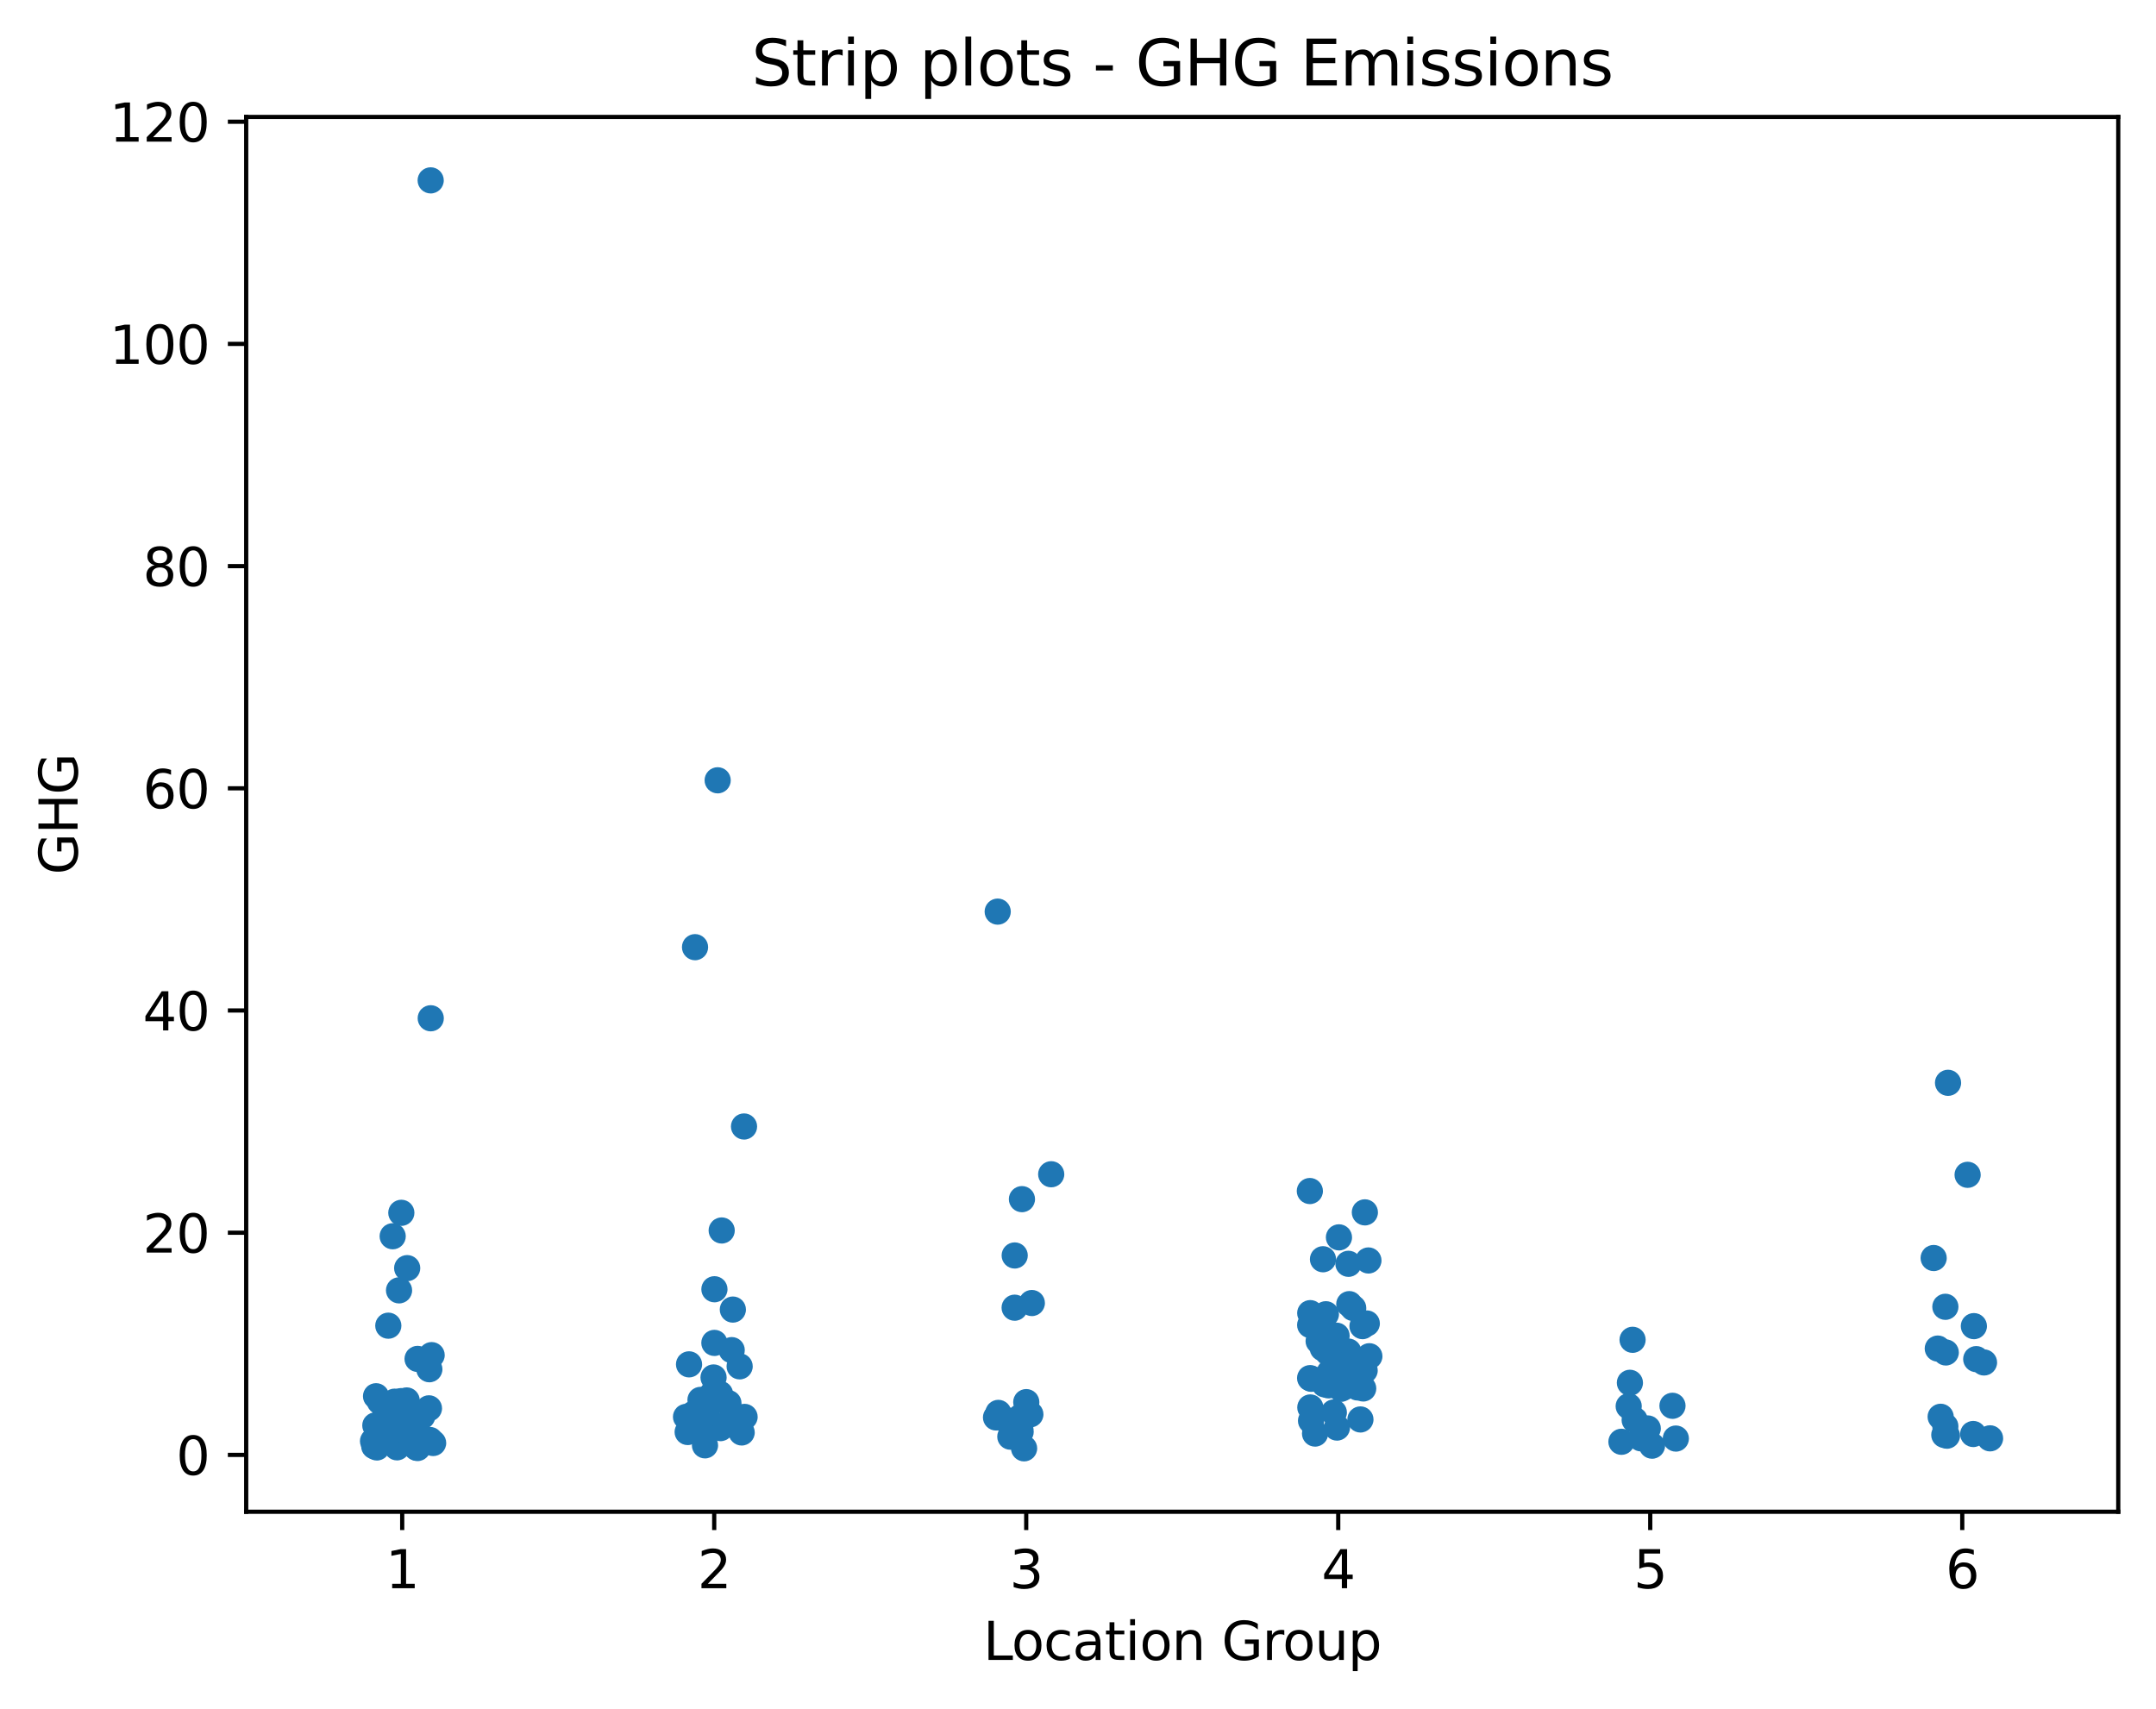 <?xml version="1.0" encoding="utf-8" standalone="no"?>
<!DOCTYPE svg PUBLIC "-//W3C//DTD SVG 1.1//EN"
  "http://www.w3.org/Graphics/SVG/1.1/DTD/svg11.dtd">
<svg xmlns:xlink="http://www.w3.org/1999/xlink" width="411.286pt" height="325.986pt" viewBox="0 0 411.286 325.986" xmlns="http://www.w3.org/2000/svg" version="1.1">
 <defs>
  <style type="text/css">*{stroke-linejoin: round; stroke-linecap: butt}</style>
 </defs>
 <g id="figure_1">
  <g id="patch_1">
   <path d="M 0 325.986 
L 411.286 325.986 
L 411.286 0 
L 0 0 
L 0 325.986 
z
" style="fill: none"/>
  </g>
  <g id="axes_1">
   <g id="patch_2">
    <path d="M 46.966 288.43 
L 404.086 288.43 
L 404.086 22.318 
L 46.966 22.318 
L 46.966 288.43 
z
" style="fill: none"/>
   </g>
   <g id="matplotlib.axis_1">
    <g id="xtick_1">
     <g id="line2d_1">
      <defs>
       <path id="m04339fd107" d="M 0 0 
L 0 3.5 
" style="stroke: #000000; stroke-width: 0.8"/>
      </defs>
      <g>
       <use xlink:href="#m04339fd107" x="76.726" y="288.43" style="stroke: #000000; stroke-width: 0.8"/>
      </g>
     </g>
     <g id="text_1">
      <!-- 1 -->
      <g transform="translate(73.544 303.029) scale(0.1 -0.1)">
       <defs>
        <path id="DejaVuSans-31" d="M 794 531 
L 1825 531 
L 1825 4091 
L 703 3866 
L 703 4441 
L 1819 4666 
L 2450 4666 
L 2450 531 
L 3481 531 
L 3481 0 
L 794 0 
L 794 531 
z
" transform="scale(0.016)"/>
       </defs>
       <use xlink:href="#DejaVuSans-31"/>
      </g>
     </g>
    </g>
    <g id="xtick_2">
     <g id="line2d_2">
      <g>
       <use xlink:href="#m04339fd107" x="136.246" y="288.43" style="stroke: #000000; stroke-width: 0.8"/>
      </g>
     </g>
     <g id="text_2">
      <!-- 2 -->
      <g transform="translate(133.064 303.029) scale(0.1 -0.1)">
       <defs>
        <path id="DejaVuSans-32" d="M 1228 531 
L 3431 531 
L 3431 0 
L 469 0 
L 469 531 
Q 828 903 1448 1529 
Q 2069 2156 2228 2338 
Q 2531 2678 2651 2914 
Q 2772 3150 2772 3378 
Q 2772 3750 2511 3984 
Q 2250 4219 1831 4219 
Q 1534 4219 1204 4116 
Q 875 4013 500 3803 
L 500 4441 
Q 881 4594 1212 4672 
Q 1544 4750 1819 4750 
Q 2544 4750 2975 4387 
Q 3406 4025 3406 3419 
Q 3406 3131 3298 2873 
Q 3191 2616 2906 2266 
Q 2828 2175 2409 1742 
Q 1991 1309 1228 531 
z
" transform="scale(0.016)"/>
       </defs>
       <use xlink:href="#DejaVuSans-32"/>
      </g>
     </g>
    </g>
    <g id="xtick_3">
     <g id="line2d_3">
      <g>
       <use xlink:href="#m04339fd107" x="195.766" y="288.43" style="stroke: #000000; stroke-width: 0.8"/>
      </g>
     </g>
     <g id="text_3">
      <!-- 3 -->
      <g transform="translate(192.584 303.029) scale(0.1 -0.1)">
       <defs>
        <path id="DejaVuSans-33" d="M 2597 2516 
Q 3050 2419 3304 2112 
Q 3559 1806 3559 1356 
Q 3559 666 3084 287 
Q 2609 -91 1734 -91 
Q 1441 -91 1130 -33 
Q 819 25 488 141 
L 488 750 
Q 750 597 1062 519 
Q 1375 441 1716 441 
Q 2309 441 2620 675 
Q 2931 909 2931 1356 
Q 2931 1769 2642 2001 
Q 2353 2234 1838 2234 
L 1294 2234 
L 1294 2753 
L 1863 2753 
Q 2328 2753 2575 2939 
Q 2822 3125 2822 3475 
Q 2822 3834 2567 4026 
Q 2313 4219 1838 4219 
Q 1578 4219 1281 4162 
Q 984 4106 628 3988 
L 628 4550 
Q 988 4650 1302 4700 
Q 1616 4750 1894 4750 
Q 2613 4750 3031 4423 
Q 3450 4097 3450 3541 
Q 3450 3153 3228 2886 
Q 3006 2619 2597 2516 
z
" transform="scale(0.016)"/>
       </defs>
       <use xlink:href="#DejaVuSans-33"/>
      </g>
     </g>
    </g>
    <g id="xtick_4">
     <g id="line2d_4">
      <g>
       <use xlink:href="#m04339fd107" x="255.286" y="288.43" style="stroke: #000000; stroke-width: 0.8"/>
      </g>
     </g>
     <g id="text_4">
      <!-- 4 -->
      <g transform="translate(252.104 303.029) scale(0.1 -0.1)">
       <defs>
        <path id="DejaVuSans-34" d="M 2419 4116 
L 825 1625 
L 2419 1625 
L 2419 4116 
z
M 2253 4666 
L 3047 4666 
L 3047 1625 
L 3713 1625 
L 3713 1100 
L 3047 1100 
L 3047 0 
L 2419 0 
L 2419 1100 
L 313 1100 
L 313 1709 
L 2253 4666 
z
" transform="scale(0.016)"/>
       </defs>
       <use xlink:href="#DejaVuSans-34"/>
      </g>
     </g>
    </g>
    <g id="xtick_5">
     <g id="line2d_5">
      <g>
       <use xlink:href="#m04339fd107" x="314.806" y="288.43" style="stroke: #000000; stroke-width: 0.8"/>
      </g>
     </g>
     <g id="text_5">
      <!-- 5 -->
      <g transform="translate(311.624 303.029) scale(0.1 -0.1)">
       <defs>
        <path id="DejaVuSans-35" d="M 691 4666 
L 3169 4666 
L 3169 4134 
L 1269 4134 
L 1269 2991 
Q 1406 3038 1543 3061 
Q 1681 3084 1819 3084 
Q 2600 3084 3056 2656 
Q 3513 2228 3513 1497 
Q 3513 744 3044 326 
Q 2575 -91 1722 -91 
Q 1428 -91 1123 -41 
Q 819 9 494 109 
L 494 744 
Q 775 591 1075 516 
Q 1375 441 1709 441 
Q 2250 441 2565 725 
Q 2881 1009 2881 1497 
Q 2881 1984 2565 2268 
Q 2250 2553 1709 2553 
Q 1456 2553 1204 2497 
Q 953 2441 691 2322 
L 691 4666 
z
" transform="scale(0.016)"/>
       </defs>
       <use xlink:href="#DejaVuSans-35"/>
      </g>
     </g>
    </g>
    <g id="xtick_6">
     <g id="line2d_6">
      <g>
       <use xlink:href="#m04339fd107" x="374.326" y="288.43" style="stroke: #000000; stroke-width: 0.8"/>
      </g>
     </g>
     <g id="text_6">
      <!-- 6 -->
      <g transform="translate(371.144 303.029) scale(0.1 -0.1)">
       <defs>
        <path id="DejaVuSans-36" d="M 2113 2584 
Q 1688 2584 1439 2293 
Q 1191 2003 1191 1497 
Q 1191 994 1439 701 
Q 1688 409 2113 409 
Q 2538 409 2786 701 
Q 3034 994 3034 1497 
Q 3034 2003 2786 2293 
Q 2538 2584 2113 2584 
z
M 3366 4563 
L 3366 3988 
Q 3128 4100 2886 4159 
Q 2644 4219 2406 4219 
Q 1781 4219 1451 3797 
Q 1122 3375 1075 2522 
Q 1259 2794 1537 2939 
Q 1816 3084 2150 3084 
Q 2853 3084 3261 2657 
Q 3669 2231 3669 1497 
Q 3669 778 3244 343 
Q 2819 -91 2113 -91 
Q 1303 -91 875 529 
Q 447 1150 447 2328 
Q 447 3434 972 4092 
Q 1497 4750 2381 4750 
Q 2619 4750 2861 4703 
Q 3103 4656 3366 4563 
z
" transform="scale(0.016)"/>
       </defs>
       <use xlink:href="#DejaVuSans-36"/>
      </g>
     </g>
    </g>
    <g id="text_7">
     <!-- Location Group -->
     <g transform="translate(187.569 316.707) scale(0.1 -0.1)">
      <defs>
       <path id="DejaVuSans-4c" d="M 628 4666 
L 1259 4666 
L 1259 531 
L 3531 531 
L 3531 0 
L 628 0 
L 628 4666 
z
" transform="scale(0.016)"/>
       <path id="DejaVuSans-6f" d="M 1959 3097 
Q 1497 3097 1228 2736 
Q 959 2375 959 1747 
Q 959 1119 1226 758 
Q 1494 397 1959 397 
Q 2419 397 2687 759 
Q 2956 1122 2956 1747 
Q 2956 2369 2687 2733 
Q 2419 3097 1959 3097 
z
M 1959 3584 
Q 2709 3584 3137 3096 
Q 3566 2609 3566 1747 
Q 3566 888 3137 398 
Q 2709 -91 1959 -91 
Q 1206 -91 779 398 
Q 353 888 353 1747 
Q 353 2609 779 3096 
Q 1206 3584 1959 3584 
z
" transform="scale(0.016)"/>
       <path id="DejaVuSans-63" d="M 3122 3366 
L 3122 2828 
Q 2878 2963 2633 3030 
Q 2388 3097 2138 3097 
Q 1578 3097 1268 2742 
Q 959 2388 959 1747 
Q 959 1106 1268 751 
Q 1578 397 2138 397 
Q 2388 397 2633 464 
Q 2878 531 3122 666 
L 3122 134 
Q 2881 22 2623 -34 
Q 2366 -91 2075 -91 
Q 1284 -91 818 406 
Q 353 903 353 1747 
Q 353 2603 823 3093 
Q 1294 3584 2113 3584 
Q 2378 3584 2631 3529 
Q 2884 3475 3122 3366 
z
" transform="scale(0.016)"/>
       <path id="DejaVuSans-61" d="M 2194 1759 
Q 1497 1759 1228 1600 
Q 959 1441 959 1056 
Q 959 750 1161 570 
Q 1363 391 1709 391 
Q 2188 391 2477 730 
Q 2766 1069 2766 1631 
L 2766 1759 
L 2194 1759 
z
M 3341 1997 
L 3341 0 
L 2766 0 
L 2766 531 
Q 2569 213 2275 61 
Q 1981 -91 1556 -91 
Q 1019 -91 701 211 
Q 384 513 384 1019 
Q 384 1609 779 1909 
Q 1175 2209 1959 2209 
L 2766 2209 
L 2766 2266 
Q 2766 2663 2505 2880 
Q 2244 3097 1772 3097 
Q 1472 3097 1187 3025 
Q 903 2953 641 2809 
L 641 3341 
Q 956 3463 1253 3523 
Q 1550 3584 1831 3584 
Q 2591 3584 2966 3190 
Q 3341 2797 3341 1997 
z
" transform="scale(0.016)"/>
       <path id="DejaVuSans-74" d="M 1172 4494 
L 1172 3500 
L 2356 3500 
L 2356 3053 
L 1172 3053 
L 1172 1153 
Q 1172 725 1289 603 
Q 1406 481 1766 481 
L 2356 481 
L 2356 0 
L 1766 0 
Q 1100 0 847 248 
Q 594 497 594 1153 
L 594 3053 
L 172 3053 
L 172 3500 
L 594 3500 
L 594 4494 
L 1172 4494 
z
" transform="scale(0.016)"/>
       <path id="DejaVuSans-69" d="M 603 3500 
L 1178 3500 
L 1178 0 
L 603 0 
L 603 3500 
z
M 603 4863 
L 1178 4863 
L 1178 4134 
L 603 4134 
L 603 4863 
z
" transform="scale(0.016)"/>
       <path id="DejaVuSans-6e" d="M 3513 2113 
L 3513 0 
L 2938 0 
L 2938 2094 
Q 2938 2591 2744 2837 
Q 2550 3084 2163 3084 
Q 1697 3084 1428 2787 
Q 1159 2491 1159 1978 
L 1159 0 
L 581 0 
L 581 3500 
L 1159 3500 
L 1159 2956 
Q 1366 3272 1645 3428 
Q 1925 3584 2291 3584 
Q 2894 3584 3203 3211 
Q 3513 2838 3513 2113 
z
" transform="scale(0.016)"/>
       <path id="DejaVuSans-20" transform="scale(0.016)"/>
       <path id="DejaVuSans-47" d="M 3809 666 
L 3809 1919 
L 2778 1919 
L 2778 2438 
L 4434 2438 
L 4434 434 
Q 4069 175 3628 42 
Q 3188 -91 2688 -91 
Q 1594 -91 976 548 
Q 359 1188 359 2328 
Q 359 3472 976 4111 
Q 1594 4750 2688 4750 
Q 3144 4750 3555 4637 
Q 3966 4525 4313 4306 
L 4313 3634 
Q 3963 3931 3569 4081 
Q 3175 4231 2741 4231 
Q 1884 4231 1454 3753 
Q 1025 3275 1025 2328 
Q 1025 1384 1454 906 
Q 1884 428 2741 428 
Q 3075 428 3337 486 
Q 3600 544 3809 666 
z
" transform="scale(0.016)"/>
       <path id="DejaVuSans-72" d="M 2631 2963 
Q 2534 3019 2420 3045 
Q 2306 3072 2169 3072 
Q 1681 3072 1420 2755 
Q 1159 2438 1159 1844 
L 1159 0 
L 581 0 
L 581 3500 
L 1159 3500 
L 1159 2956 
Q 1341 3275 1631 3429 
Q 1922 3584 2338 3584 
Q 2397 3584 2469 3576 
Q 2541 3569 2628 3553 
L 2631 2963 
z
" transform="scale(0.016)"/>
       <path id="DejaVuSans-75" d="M 544 1381 
L 544 3500 
L 1119 3500 
L 1119 1403 
Q 1119 906 1312 657 
Q 1506 409 1894 409 
Q 2359 409 2629 706 
Q 2900 1003 2900 1516 
L 2900 3500 
L 3475 3500 
L 3475 0 
L 2900 0 
L 2900 538 
Q 2691 219 2414 64 
Q 2138 -91 1772 -91 
Q 1169 -91 856 284 
Q 544 659 544 1381 
z
M 1991 3584 
L 1991 3584 
z
" transform="scale(0.016)"/>
       <path id="DejaVuSans-70" d="M 1159 525 
L 1159 -1331 
L 581 -1331 
L 581 3500 
L 1159 3500 
L 1159 2969 
Q 1341 3281 1617 3432 
Q 1894 3584 2278 3584 
Q 2916 3584 3314 3078 
Q 3713 2572 3713 1747 
Q 3713 922 3314 415 
Q 2916 -91 2278 -91 
Q 1894 -91 1617 61 
Q 1341 213 1159 525 
z
M 3116 1747 
Q 3116 2381 2855 2742 
Q 2594 3103 2138 3103 
Q 1681 3103 1420 2742 
Q 1159 2381 1159 1747 
Q 1159 1113 1420 752 
Q 1681 391 2138 391 
Q 2594 391 2855 752 
Q 3116 1113 3116 1747 
z
" transform="scale(0.016)"/>
      </defs>
      <use xlink:href="#DejaVuSans-4c"/>
      <use xlink:href="#DejaVuSans-6f" x="53.963"/>
      <use xlink:href="#DejaVuSans-63" x="115.145"/>
      <use xlink:href="#DejaVuSans-61" x="170.125"/>
      <use xlink:href="#DejaVuSans-74" x="231.404"/>
      <use xlink:href="#DejaVuSans-69" x="270.613"/>
      <use xlink:href="#DejaVuSans-6f" x="298.396"/>
      <use xlink:href="#DejaVuSans-6e" x="359.578"/>
      <use xlink:href="#DejaVuSans-20" x="422.957"/>
      <use xlink:href="#DejaVuSans-47" x="454.744"/>
      <use xlink:href="#DejaVuSans-72" x="532.234"/>
      <use xlink:href="#DejaVuSans-6f" x="571.098"/>
      <use xlink:href="#DejaVuSans-75" x="632.279"/>
      <use xlink:href="#DejaVuSans-70" x="695.658"/>
     </g>
    </g>
   </g>
   <g id="matplotlib.axis_2">
    <g id="ytick_1">
     <g id="line2d_7">
      <defs>
       <path id="m6f0e2a3d47" d="M 0 0 
L -3.5 0 
" style="stroke: #000000; stroke-width: 0.8"/>
      </defs>
      <g>
       <use xlink:href="#m6f0e2a3d47" x="46.966" y="277.585" style="stroke: #000000; stroke-width: 0.8"/>
      </g>
     </g>
     <g id="text_8">
      <!-- 0 -->
      <g transform="translate(33.603 281.384) scale(0.1 -0.1)">
       <defs>
        <path id="DejaVuSans-30" d="M 2034 4250 
Q 1547 4250 1301 3770 
Q 1056 3291 1056 2328 
Q 1056 1369 1301 889 
Q 1547 409 2034 409 
Q 2525 409 2770 889 
Q 3016 1369 3016 2328 
Q 3016 3291 2770 3770 
Q 2525 4250 2034 4250 
z
M 2034 4750 
Q 2819 4750 3233 4129 
Q 3647 3509 3647 2328 
Q 3647 1150 3233 529 
Q 2819 -91 2034 -91 
Q 1250 -91 836 529 
Q 422 1150 422 2328 
Q 422 3509 836 4129 
Q 1250 4750 2034 4750 
z
" transform="scale(0.016)"/>
       </defs>
       <use xlink:href="#DejaVuSans-30"/>
      </g>
     </g>
    </g>
    <g id="ytick_2">
     <g id="line2d_8">
      <g>
       <use xlink:href="#m6f0e2a3d47" x="46.966" y="235.191" style="stroke: #000000; stroke-width: 0.8"/>
      </g>
     </g>
     <g id="text_9">
      <!-- 20 -->
      <g transform="translate(27.241 238.99) scale(0.1 -0.1)">
       <use xlink:href="#DejaVuSans-32"/>
       <use xlink:href="#DejaVuSans-30" x="63.623"/>
      </g>
     </g>
    </g>
    <g id="ytick_3">
     <g id="line2d_9">
      <g>
       <use xlink:href="#m6f0e2a3d47" x="46.966" y="192.797" style="stroke: #000000; stroke-width: 0.8"/>
      </g>
     </g>
     <g id="text_10">
      <!-- 40 -->
      <g transform="translate(27.241 196.596) scale(0.1 -0.1)">
       <use xlink:href="#DejaVuSans-34"/>
       <use xlink:href="#DejaVuSans-30" x="63.623"/>
      </g>
     </g>
    </g>
    <g id="ytick_4">
     <g id="line2d_10">
      <g>
       <use xlink:href="#m6f0e2a3d47" x="46.966" y="150.403" style="stroke: #000000; stroke-width: 0.8"/>
      </g>
     </g>
     <g id="text_11">
      <!-- 60 -->
      <g transform="translate(27.241 154.203) scale(0.1 -0.1)">
       <use xlink:href="#DejaVuSans-36"/>
       <use xlink:href="#DejaVuSans-30" x="63.623"/>
      </g>
     </g>
    </g>
    <g id="ytick_5">
     <g id="line2d_11">
      <g>
       <use xlink:href="#m6f0e2a3d47" x="46.966" y="108.01" style="stroke: #000000; stroke-width: 0.8"/>
      </g>
     </g>
     <g id="text_12">
      <!-- 80 -->
      <g transform="translate(27.241 111.809) scale(0.1 -0.1)">
       <defs>
        <path id="DejaVuSans-38" d="M 2034 2216 
Q 1584 2216 1326 1975 
Q 1069 1734 1069 1313 
Q 1069 891 1326 650 
Q 1584 409 2034 409 
Q 2484 409 2743 651 
Q 3003 894 3003 1313 
Q 3003 1734 2745 1975 
Q 2488 2216 2034 2216 
z
M 1403 2484 
Q 997 2584 770 2862 
Q 544 3141 544 3541 
Q 544 4100 942 4425 
Q 1341 4750 2034 4750 
Q 2731 4750 3128 4425 
Q 3525 4100 3525 3541 
Q 3525 3141 3298 2862 
Q 3072 2584 2669 2484 
Q 3125 2378 3379 2068 
Q 3634 1759 3634 1313 
Q 3634 634 3220 271 
Q 2806 -91 2034 -91 
Q 1263 -91 848 271 
Q 434 634 434 1313 
Q 434 1759 690 2068 
Q 947 2378 1403 2484 
z
M 1172 3481 
Q 1172 3119 1398 2916 
Q 1625 2713 2034 2713 
Q 2441 2713 2670 2916 
Q 2900 3119 2900 3481 
Q 2900 3844 2670 4047 
Q 2441 4250 2034 4250 
Q 1625 4250 1398 4047 
Q 1172 3844 1172 3481 
z
" transform="scale(0.016)"/>
       </defs>
       <use xlink:href="#DejaVuSans-38"/>
       <use xlink:href="#DejaVuSans-30" x="63.623"/>
      </g>
     </g>
    </g>
    <g id="ytick_6">
     <g id="line2d_12">
      <g>
       <use xlink:href="#m6f0e2a3d47" x="46.966" y="65.616" style="stroke: #000000; stroke-width: 0.8"/>
      </g>
     </g>
     <g id="text_13">
      <!-- 100 -->
      <g transform="translate(20.878 69.415) scale(0.1 -0.1)">
       <use xlink:href="#DejaVuSans-31"/>
       <use xlink:href="#DejaVuSans-30" x="63.623"/>
       <use xlink:href="#DejaVuSans-30" x="127.246"/>
      </g>
     </g>
    </g>
    <g id="ytick_7">
     <g id="line2d_13">
      <g>
       <use xlink:href="#m6f0e2a3d47" x="46.966" y="23.222" style="stroke: #000000; stroke-width: 0.8"/>
      </g>
     </g>
     <g id="text_14">
      <!-- 120 -->
      <g transform="translate(20.878 27.021) scale(0.1 -0.1)">
       <use xlink:href="#DejaVuSans-31"/>
       <use xlink:href="#DejaVuSans-32" x="63.623"/>
       <use xlink:href="#DejaVuSans-30" x="127.246"/>
      </g>
     </g>
    </g>
    <g id="text_15">
     <!-- GHG -->
     <g transform="translate(14.798 166.883) rotate(-90) scale(0.1 -0.1)">
      <defs>
       <path id="DejaVuSans-48" d="M 628 4666 
L 1259 4666 
L 1259 2753 
L 3553 2753 
L 3553 4666 
L 4184 4666 
L 4184 0 
L 3553 0 
L 3553 2222 
L 1259 2222 
L 1259 0 
L 628 0 
L 628 4666 
z
" transform="scale(0.016)"/>
      </defs>
      <use xlink:href="#DejaVuSans-47"/>
      <use xlink:href="#DejaVuSans-48" x="77.49"/>
      <use xlink:href="#DejaVuSans-47" x="152.686"/>
     </g>
    </g>
   </g>
   <g id="patch_3">
    <path d="M 46.966 288.43 
L 46.966 22.318 
" style="fill: none; stroke: #000000; stroke-width: 0.8; stroke-linejoin: miter; stroke-linecap: square"/>
   </g>
   <g id="patch_4">
    <path d="M 404.086 288.43 
L 404.086 22.318 
" style="fill: none; stroke: #000000; stroke-width: 0.8; stroke-linejoin: miter; stroke-linecap: square"/>
   </g>
   <g id="patch_5">
    <path d="M 46.966 288.43 
L 404.086 288.43 
" style="fill: none; stroke: #000000; stroke-width: 0.8; stroke-linejoin: miter; stroke-linecap: square"/>
   </g>
   <g id="patch_6">
    <path d="M 46.966 22.318 
L 404.086 22.318 
" style="fill: none; stroke: #000000; stroke-width: 0.8; stroke-linejoin: miter; stroke-linecap: square"/>
   </g>
   <g id="PathCollection_1">
    <defs>
     <path id="mbd33c98d4a" d="M 0 2.5 
C 0.663 2.5 1.299 2.237 1.768 1.768 
C 2.237 1.299 2.5 0.663 2.5 0 
C 2.5 -0.663 2.237 -1.299 1.768 -1.768 
C 1.299 -2.237 0.663 -2.5 0 -2.5 
C -0.663 -2.5 -1.299 -2.237 -1.768 -1.768 
C -2.237 -1.299 -2.5 -0.663 -2.5 0 
C -2.5 0.663 -2.237 1.299 -1.768 1.768 
C -1.299 2.237 -0.663 2.5 0 2.5 
z
"/>
    </defs>
    <g clip-path="url(#p4b02f53a36)">
     <use xlink:href="#mbd33c98d4a" x="76.368" y="267.622" style="fill: #1f77b4"/>
     <use xlink:href="#mbd33c98d4a" x="77.654" y="274.066" style="fill: #1f77b4"/>
     <use xlink:href="#mbd33c98d4a" x="73.458" y="270.272" style="fill: #1f77b4"/>
     <use xlink:href="#mbd33c98d4a" x="82.169" y="194.281" style="fill: #1f77b4"/>
     <use xlink:href="#mbd33c98d4a" x="71.599" y="271.968" style="fill: #1f77b4"/>
     <use xlink:href="#mbd33c98d4a" x="71.891" y="276.165" style="fill: #1f77b4"/>
     <use xlink:href="#mbd33c98d4a" x="75.278" y="267.431" style="fill: #1f77b4"/>
     <use xlink:href="#mbd33c98d4a" x="82.157" y="34.414" style="fill: #1f77b4"/>
     <use xlink:href="#mbd33c98d4a" x="79.659" y="259.271" style="fill: #1f77b4"/>
     <use xlink:href="#mbd33c98d4a" x="71.39" y="275.931" style="fill: #1f77b4"/>
     <use xlink:href="#mbd33c98d4a" x="77.941" y="274.278" style="fill: #1f77b4"/>
     <use xlink:href="#mbd33c98d4a" x="74.075" y="252.933" style="fill: #1f77b4"/>
     <use xlink:href="#mbd33c98d4a" x="76.425" y="273.345" style="fill: #1f77b4"/>
     <use xlink:href="#mbd33c98d4a" x="74.909" y="235.869" style="fill: #1f77b4"/>
     <use xlink:href="#mbd33c98d4a" x="79.604" y="273.43" style="fill: #1f77b4"/>
     <use xlink:href="#mbd33c98d4a" x="81.827" y="268.703" style="fill: #1f77b4"/>
     <use xlink:href="#mbd33c98d4a" x="82.339" y="258.55" style="fill: #1f77b4"/>
     <use xlink:href="#mbd33c98d4a" x="74.845" y="267.749" style="fill: #1f77b4"/>
     <use xlink:href="#mbd33c98d4a" x="71.159" y="274.956" style="fill: #1f77b4"/>
     <use xlink:href="#mbd33c98d4a" x="76.318" y="274.066" style="fill: #1f77b4"/>
     <use xlink:href="#mbd33c98d4a" x="75.73" y="276.143" style="fill: #1f77b4"/>
     <use xlink:href="#mbd33c98d4a" x="71.737" y="266.393" style="fill: #1f77b4"/>
     <use xlink:href="#mbd33c98d4a" x="82.025" y="274.744" style="fill: #1f77b4"/>
     <use xlink:href="#mbd33c98d4a" x="76.511" y="267.325" style="fill: #1f77b4"/>
     <use xlink:href="#mbd33c98d4a" x="80.547" y="270.208" style="fill: #1f77b4"/>
     <use xlink:href="#mbd33c98d4a" x="76.121" y="246.192" style="fill: #1f77b4"/>
     <use xlink:href="#mbd33c98d4a" x="77.675" y="241.953" style="fill: #1f77b4"/>
     <use xlink:href="#mbd33c98d4a" x="79.455" y="276.207" style="fill: #1f77b4"/>
     <use xlink:href="#mbd33c98d4a" x="78.29" y="273.769" style="fill: #1f77b4"/>
     <use xlink:href="#mbd33c98d4a" x="81.902" y="261.242" style="fill: #1f77b4"/>
     <use xlink:href="#mbd33c98d4a" x="79.654" y="276.271" style="fill: #1f77b4"/>
     <use xlink:href="#mbd33c98d4a" x="82.624" y="275.317" style="fill: #1f77b4"/>
     <use xlink:href="#mbd33c98d4a" x="74.661" y="269.212" style="fill: #1f77b4"/>
     <use xlink:href="#mbd33c98d4a" x="73.308" y="273.875" style="fill: #1f77b4"/>
     <use xlink:href="#mbd33c98d4a" x="72.457" y="267.41" style="fill: #1f77b4"/>
     <use xlink:href="#mbd33c98d4a" x="78.402" y="270.505" style="fill: #1f77b4"/>
     <use xlink:href="#mbd33c98d4a" x="74.946" y="272.879" style="fill: #1f77b4"/>
     <use xlink:href="#mbd33c98d4a" x="76.559" y="231.397" style="fill: #1f77b4"/>
     <use xlink:href="#mbd33c98d4a" x="77.578" y="267.198" style="fill: #1f77b4"/>
    </g>
   </g>
   <g id="PathCollection_2">
    <g clip-path="url(#p4b02f53a36)">
     <use xlink:href="#mbd33c98d4a" x="139.801" y="249.859" style="fill: #1f77b4"/>
     <use xlink:href="#mbd33c98d4a" x="135.92" y="265.99" style="fill: #1f77b4"/>
     <use xlink:href="#mbd33c98d4a" x="138.955" y="267.707" style="fill: #1f77b4"/>
     <use xlink:href="#mbd33c98d4a" x="136.905" y="148.877" style="fill: #1f77b4"/>
     <use xlink:href="#mbd33c98d4a" x="136.285" y="245.98" style="fill: #1f77b4"/>
     <use xlink:href="#mbd33c98d4a" x="141.933" y="214.927" style="fill: #1f77b4"/>
     <use xlink:href="#mbd33c98d4a" x="136.119" y="262.811" style="fill: #1f77b4"/>
     <use xlink:href="#mbd33c98d4a" x="132.256" y="269.742" style="fill: #1f77b4"/>
     <use xlink:href="#mbd33c98d4a" x="135.351" y="271.989" style="fill: #1f77b4"/>
     <use xlink:href="#mbd33c98d4a" x="134.699" y="267.813" style="fill: #1f77b4"/>
     <use xlink:href="#mbd33c98d4a" x="139.648" y="270.611" style="fill: #1f77b4"/>
     <use xlink:href="#mbd33c98d4a" x="130.869" y="270.335" style="fill: #1f77b4"/>
     <use xlink:href="#mbd33c98d4a" x="141.481" y="273.303" style="fill: #1f77b4"/>
     <use xlink:href="#mbd33c98d4a" x="131.179" y="273.218" style="fill: #1f77b4"/>
     <use xlink:href="#mbd33c98d4a" x="131.443" y="260.309" style="fill: #1f77b4"/>
     <use xlink:href="#mbd33c98d4a" x="134.486" y="275.762" style="fill: #1f77b4"/>
     <use xlink:href="#mbd33c98d4a" x="137.439" y="272.476" style="fill: #1f77b4"/>
     <use xlink:href="#mbd33c98d4a" x="135.821" y="266.032" style="fill: #1f77b4"/>
     <use xlink:href="#mbd33c98d4a" x="137.358" y="265.948" style="fill: #1f77b4"/>
     <use xlink:href="#mbd33c98d4a" x="138.497" y="271.692" style="fill: #1f77b4"/>
     <use xlink:href="#mbd33c98d4a" x="135.105" y="268.449" style="fill: #1f77b4"/>
     <use xlink:href="#mbd33c98d4a" x="141.097" y="260.691" style="fill: #1f77b4"/>
     <use xlink:href="#mbd33c98d4a" x="132.901" y="272.328" style="fill: #1f77b4"/>
     <use xlink:href="#mbd33c98d4a" x="142.037" y="270.335" style="fill: #1f77b4"/>
     <use xlink:href="#mbd33c98d4a" x="133.629" y="267.092" style="fill: #1f77b4"/>
     <use xlink:href="#mbd33c98d4a" x="132.587" y="180.715" style="fill: #1f77b4"/>
     <use xlink:href="#mbd33c98d4a" x="137.673" y="234.767" style="fill: #1f77b4"/>
     <use xlink:href="#mbd33c98d4a" x="136.278" y="256.218" style="fill: #1f77b4"/>
     <use xlink:href="#mbd33c98d4a" x="139.581" y="257.596" style="fill: #1f77b4"/>
    </g>
   </g>
   <g id="PathCollection_3">
    <g clip-path="url(#p4b02f53a36)">
     <use xlink:href="#mbd33c98d4a" x="195.358" y="276.334" style="fill: #1f77b4"/>
     <use xlink:href="#mbd33c98d4a" x="200.53" y="224.041" style="fill: #1f77b4"/>
     <use xlink:href="#mbd33c98d4a" x="191.912" y="270.929" style="fill: #1f77b4"/>
     <use xlink:href="#mbd33c98d4a" x="190.004" y="270.441" style="fill: #1f77b4"/>
     <use xlink:href="#mbd33c98d4a" x="195.775" y="267.516" style="fill: #1f77b4"/>
     <use xlink:href="#mbd33c98d4a" x="194.618" y="270.378" style="fill: #1f77b4"/>
     <use xlink:href="#mbd33c98d4a" x="193.557" y="249.499" style="fill: #1f77b4"/>
     <use xlink:href="#mbd33c98d4a" x="194.626" y="272.476" style="fill: #1f77b4"/>
     <use xlink:href="#mbd33c98d4a" x="193.568" y="239.536" style="fill: #1f77b4"/>
     <use xlink:href="#mbd33c98d4a" x="194.701" y="273.176" style="fill: #1f77b4"/>
     <use xlink:href="#mbd33c98d4a" x="190.325" y="173.932" style="fill: #1f77b4"/>
     <use xlink:href="#mbd33c98d4a" x="196.835" y="248.609" style="fill: #1f77b4"/>
     <use xlink:href="#mbd33c98d4a" x="190.449" y="269.572" style="fill: #1f77b4"/>
     <use xlink:href="#mbd33c98d4a" x="196.554" y="269.848" style="fill: #1f77b4"/>
     <use xlink:href="#mbd33c98d4a" x="194.949" y="228.79" style="fill: #1f77b4"/>
     <use xlink:href="#mbd33c98d4a" x="192.735" y="274.108" style="fill: #1f77b4"/>
    </g>
   </g>
   <g id="PathCollection_4">
    <g clip-path="url(#p4b02f53a36)">
     <use xlink:href="#mbd33c98d4a" x="250.098" y="271.077" style="fill: #1f77b4"/>
     <use xlink:href="#mbd33c98d4a" x="249.962" y="268.534" style="fill: #1f77b4"/>
     <use xlink:href="#mbd33c98d4a" x="254.967" y="254.84" style="fill: #1f77b4"/>
     <use xlink:href="#mbd33c98d4a" x="256.344" y="264.697" style="fill: #1f77b4"/>
     <use xlink:href="#mbd33c98d4a" x="259.913" y="253.018" style="fill: #1f77b4"/>
     <use xlink:href="#mbd33c98d4a" x="251.85" y="252.17" style="fill: #1f77b4"/>
     <use xlink:href="#mbd33c98d4a" x="253.651" y="261.835" style="fill: #1f77b4"/>
     <use xlink:href="#mbd33c98d4a" x="257.212" y="257.872" style="fill: #1f77b4"/>
     <use xlink:href="#mbd33c98d4a" x="252.649" y="263.701" style="fill: #1f77b4"/>
     <use xlink:href="#mbd33c98d4a" x="258.141" y="249.562" style="fill: #1f77b4"/>
     <use xlink:href="#mbd33c98d4a" x="252.334" y="257.236" style="fill: #1f77b4"/>
     <use xlink:href="#mbd33c98d4a" x="252.376" y="240.257" style="fill: #1f77b4"/>
     <use xlink:href="#mbd33c98d4a" x="249.946" y="250.538" style="fill: #1f77b4"/>
     <use xlink:href="#mbd33c98d4a" x="260.324" y="261.475" style="fill: #1f77b4"/>
     <use xlink:href="#mbd33c98d4a" x="254.446" y="269.488" style="fill: #1f77b4"/>
     <use xlink:href="#mbd33c98d4a" x="260.734" y="252.509" style="fill: #1f77b4"/>
     <use xlink:href="#mbd33c98d4a" x="255.611" y="258.274" style="fill: #1f77b4"/>
     <use xlink:href="#mbd33c98d4a" x="252.683" y="264.125" style="fill: #1f77b4"/>
     <use xlink:href="#mbd33c98d4a" x="257.232" y="241.126" style="fill: #1f77b4"/>
     <use xlink:href="#mbd33c98d4a" x="257.394" y="248.821" style="fill: #1f77b4"/>
     <use xlink:href="#mbd33c98d4a" x="254.367" y="255.074" style="fill: #1f77b4"/>
     <use xlink:href="#mbd33c98d4a" x="260.127" y="260.394" style="fill: #1f77b4"/>
     <use xlink:href="#mbd33c98d4a" x="260.366" y="231.312" style="fill: #1f77b4"/>
     <use xlink:href="#mbd33c98d4a" x="255.043" y="272.37" style="fill: #1f77b4"/>
     <use xlink:href="#mbd33c98d4a" x="250.14" y="263.065" style="fill: #1f77b4"/>
     <use xlink:href="#mbd33c98d4a" x="253.835" y="256.706" style="fill: #1f77b4"/>
     <use xlink:href="#mbd33c98d4a" x="249.869" y="227.242" style="fill: #1f77b4"/>
     <use xlink:href="#mbd33c98d4a" x="259.517" y="270.823" style="fill: #1f77b4"/>
     <use xlink:href="#mbd33c98d4a" x="249.932" y="252.806" style="fill: #1f77b4"/>
     <use xlink:href="#mbd33c98d4a" x="253.417" y="264.315" style="fill: #1f77b4"/>
     <use xlink:href="#mbd33c98d4a" x="252.928" y="250.749" style="fill: #1f77b4"/>
     <use xlink:href="#mbd33c98d4a" x="251.719" y="254.501" style="fill: #1f77b4"/>
     <use xlink:href="#mbd33c98d4a" x="254.245" y="262.959" style="fill: #1f77b4"/>
     <use xlink:href="#mbd33c98d4a" x="258.966" y="264.718" style="fill: #1f77b4"/>
     <use xlink:href="#mbd33c98d4a" x="255.423" y="236.081" style="fill: #1f77b4"/>
     <use xlink:href="#mbd33c98d4a" x="257.553" y="259.44" style="fill: #1f77b4"/>
     <use xlink:href="#mbd33c98d4a" x="251.548" y="255.879" style="fill: #1f77b4"/>
     <use xlink:href="#mbd33c98d4a" x="257.915" y="261.793" style="fill: #1f77b4"/>
     <use xlink:href="#mbd33c98d4a" x="249.922" y="262.938" style="fill: #1f77b4"/>
     <use xlink:href="#mbd33c98d4a" x="259.275" y="263.234" style="fill: #1f77b4"/>
     <use xlink:href="#mbd33c98d4a" x="250.864" y="273.515" style="fill: #1f77b4"/>
     <use xlink:href="#mbd33c98d4a" x="260.048" y="264.909" style="fill: #1f77b4"/>
     <use xlink:href="#mbd33c98d4a" x="261.044" y="240.49" style="fill: #1f77b4"/>
     <use xlink:href="#mbd33c98d4a" x="261.223" y="258.762" style="fill: #1f77b4"/>
     <use xlink:href="#mbd33c98d4a" x="253.349" y="258.084" style="fill: #1f77b4"/>
     <use xlink:href="#mbd33c98d4a" x="255.818" y="264.973" style="fill: #1f77b4"/>
    </g>
   </g>
   <g id="PathCollection_5">
    <g clip-path="url(#p4b02f53a36)">
     <use xlink:href="#mbd33c98d4a" x="309.31" y="275.084" style="fill: #1f77b4"/>
     <use xlink:href="#mbd33c98d4a" x="310.696" y="268.301" style="fill: #1f77b4"/>
     <use xlink:href="#mbd33c98d4a" x="314.333" y="272.54" style="fill: #1f77b4"/>
     <use xlink:href="#mbd33c98d4a" x="311.836" y="270.929" style="fill: #1f77b4"/>
     <use xlink:href="#mbd33c98d4a" x="311.436" y="255.625" style="fill: #1f77b4"/>
     <use xlink:href="#mbd33c98d4a" x="319.688" y="274.469" style="fill: #1f77b4"/>
     <use xlink:href="#mbd33c98d4a" x="319.047" y="268.216" style="fill: #1f77b4"/>
     <use xlink:href="#mbd33c98d4a" x="313.033" y="274.426" style="fill: #1f77b4"/>
     <use xlink:href="#mbd33c98d4a" x="310.925" y="263.828" style="fill: #1f77b4"/>
     <use xlink:href="#mbd33c98d4a" x="315.142" y="275.825" style="fill: #1f77b4"/>
    </g>
   </g>
   <g id="PathCollection_6">
    <g clip-path="url(#p4b02f53a36)">
     <use xlink:href="#mbd33c98d4a" x="371.614" y="206.596" style="fill: #1f77b4"/>
     <use xlink:href="#mbd33c98d4a" x="376.993" y="259.313" style="fill: #1f77b4"/>
     <use xlink:href="#mbd33c98d4a" x="371.181" y="258.041" style="fill: #1f77b4"/>
     <use xlink:href="#mbd33c98d4a" x="371.096" y="272.116" style="fill: #1f77b4"/>
     <use xlink:href="#mbd33c98d4a" x="376.542" y="253.018" style="fill: #1f77b4"/>
     <use xlink:href="#mbd33c98d4a" x="375.349" y="224.147" style="fill: #1f77b4"/>
     <use xlink:href="#mbd33c98d4a" x="369.659" y="257.299" style="fill: #1f77b4"/>
     <use xlink:href="#mbd33c98d4a" x="368.871" y="240.024" style="fill: #1f77b4"/>
     <use xlink:href="#mbd33c98d4a" x="379.629" y="274.426" style="fill: #1f77b4"/>
     <use xlink:href="#mbd33c98d4a" x="371.407" y="273.918" style="fill: #1f77b4"/>
     <use xlink:href="#mbd33c98d4a" x="376.415" y="273.6" style="fill: #1f77b4"/>
     <use xlink:href="#mbd33c98d4a" x="378.476" y="259.949" style="fill: #1f77b4"/>
     <use xlink:href="#mbd33c98d4a" x="371.104" y="249.329" style="fill: #1f77b4"/>
     <use xlink:href="#mbd33c98d4a" x="370.904" y="273.769" style="fill: #1f77b4"/>
     <use xlink:href="#mbd33c98d4a" x="370.207" y="270.314" style="fill: #1f77b4"/>
    </g>
   </g>
   <g id="text_16">
    <!-- Strip plots - GHG Emissions -->
    <g transform="translate(143.374 16.318) scale(0.12 -0.12)">
     <defs>
      <path id="DejaVuSans-53" d="M 3425 4513 
L 3425 3897 
Q 3066 4069 2747 4153 
Q 2428 4238 2131 4238 
Q 1616 4238 1336 4038 
Q 1056 3838 1056 3469 
Q 1056 3159 1242 3001 
Q 1428 2844 1947 2747 
L 2328 2669 
Q 3034 2534 3370 2195 
Q 3706 1856 3706 1288 
Q 3706 609 3251 259 
Q 2797 -91 1919 -91 
Q 1588 -91 1214 -16 
Q 841 59 441 206 
L 441 856 
Q 825 641 1194 531 
Q 1563 422 1919 422 
Q 2459 422 2753 634 
Q 3047 847 3047 1241 
Q 3047 1584 2836 1778 
Q 2625 1972 2144 2069 
L 1759 2144 
Q 1053 2284 737 2584 
Q 422 2884 422 3419 
Q 422 4038 858 4394 
Q 1294 4750 2059 4750 
Q 2388 4750 2728 4690 
Q 3069 4631 3425 4513 
z
" transform="scale(0.016)"/>
      <path id="DejaVuSans-6c" d="M 603 4863 
L 1178 4863 
L 1178 0 
L 603 0 
L 603 4863 
z
" transform="scale(0.016)"/>
      <path id="DejaVuSans-73" d="M 2834 3397 
L 2834 2853 
Q 2591 2978 2328 3040 
Q 2066 3103 1784 3103 
Q 1356 3103 1142 2972 
Q 928 2841 928 2578 
Q 928 2378 1081 2264 
Q 1234 2150 1697 2047 
L 1894 2003 
Q 2506 1872 2764 1633 
Q 3022 1394 3022 966 
Q 3022 478 2636 193 
Q 2250 -91 1575 -91 
Q 1294 -91 989 -36 
Q 684 19 347 128 
L 347 722 
Q 666 556 975 473 
Q 1284 391 1588 391 
Q 1994 391 2212 530 
Q 2431 669 2431 922 
Q 2431 1156 2273 1281 
Q 2116 1406 1581 1522 
L 1381 1569 
Q 847 1681 609 1914 
Q 372 2147 372 2553 
Q 372 3047 722 3315 
Q 1072 3584 1716 3584 
Q 2034 3584 2315 3537 
Q 2597 3491 2834 3397 
z
" transform="scale(0.016)"/>
      <path id="DejaVuSans-2d" d="M 313 2009 
L 1997 2009 
L 1997 1497 
L 313 1497 
L 313 2009 
z
" transform="scale(0.016)"/>
      <path id="DejaVuSans-45" d="M 628 4666 
L 3578 4666 
L 3578 4134 
L 1259 4134 
L 1259 2753 
L 3481 2753 
L 3481 2222 
L 1259 2222 
L 1259 531 
L 3634 531 
L 3634 0 
L 628 0 
L 628 4666 
z
" transform="scale(0.016)"/>
      <path id="DejaVuSans-6d" d="M 3328 2828 
Q 3544 3216 3844 3400 
Q 4144 3584 4550 3584 
Q 5097 3584 5394 3201 
Q 5691 2819 5691 2113 
L 5691 0 
L 5113 0 
L 5113 2094 
Q 5113 2597 4934 2840 
Q 4756 3084 4391 3084 
Q 3944 3084 3684 2787 
Q 3425 2491 3425 1978 
L 3425 0 
L 2847 0 
L 2847 2094 
Q 2847 2600 2669 2842 
Q 2491 3084 2119 3084 
Q 1678 3084 1418 2786 
Q 1159 2488 1159 1978 
L 1159 0 
L 581 0 
L 581 3500 
L 1159 3500 
L 1159 2956 
Q 1356 3278 1631 3431 
Q 1906 3584 2284 3584 
Q 2666 3584 2933 3390 
Q 3200 3197 3328 2828 
z
" transform="scale(0.016)"/>
     </defs>
     <use xlink:href="#DejaVuSans-53"/>
     <use xlink:href="#DejaVuSans-74" x="63.477"/>
     <use xlink:href="#DejaVuSans-72" x="102.686"/>
     <use xlink:href="#DejaVuSans-69" x="143.799"/>
     <use xlink:href="#DejaVuSans-70" x="171.582"/>
     <use xlink:href="#DejaVuSans-20" x="235.059"/>
     <use xlink:href="#DejaVuSans-70" x="266.846"/>
     <use xlink:href="#DejaVuSans-6c" x="330.322"/>
     <use xlink:href="#DejaVuSans-6f" x="358.105"/>
     <use xlink:href="#DejaVuSans-74" x="419.287"/>
     <use xlink:href="#DejaVuSans-73" x="458.496"/>
     <use xlink:href="#DejaVuSans-20" x="510.596"/>
     <use xlink:href="#DejaVuSans-2d" x="542.383"/>
     <use xlink:href="#DejaVuSans-20" x="578.467"/>
     <use xlink:href="#DejaVuSans-47" x="610.254"/>
     <use xlink:href="#DejaVuSans-48" x="687.744"/>
     <use xlink:href="#DejaVuSans-47" x="762.939"/>
     <use xlink:href="#DejaVuSans-20" x="840.43"/>
     <use xlink:href="#DejaVuSans-45" x="872.217"/>
     <use xlink:href="#DejaVuSans-6d" x="935.4"/>
     <use xlink:href="#DejaVuSans-69" x="1032.812"/>
     <use xlink:href="#DejaVuSans-73" x="1060.596"/>
     <use xlink:href="#DejaVuSans-73" x="1112.695"/>
     <use xlink:href="#DejaVuSans-69" x="1164.795"/>
     <use xlink:href="#DejaVuSans-6f" x="1192.578"/>
     <use xlink:href="#DejaVuSans-6e" x="1253.76"/>
     <use xlink:href="#DejaVuSans-73" x="1317.139"/>
    </g>
   </g>
  </g>
 </g>
 <defs>
  <clipPath id="p4b02f53a36">
   <rect x="46.966" y="22.318" width="357.12" height="266.112"/>
  </clipPath>
 </defs>
</svg>
